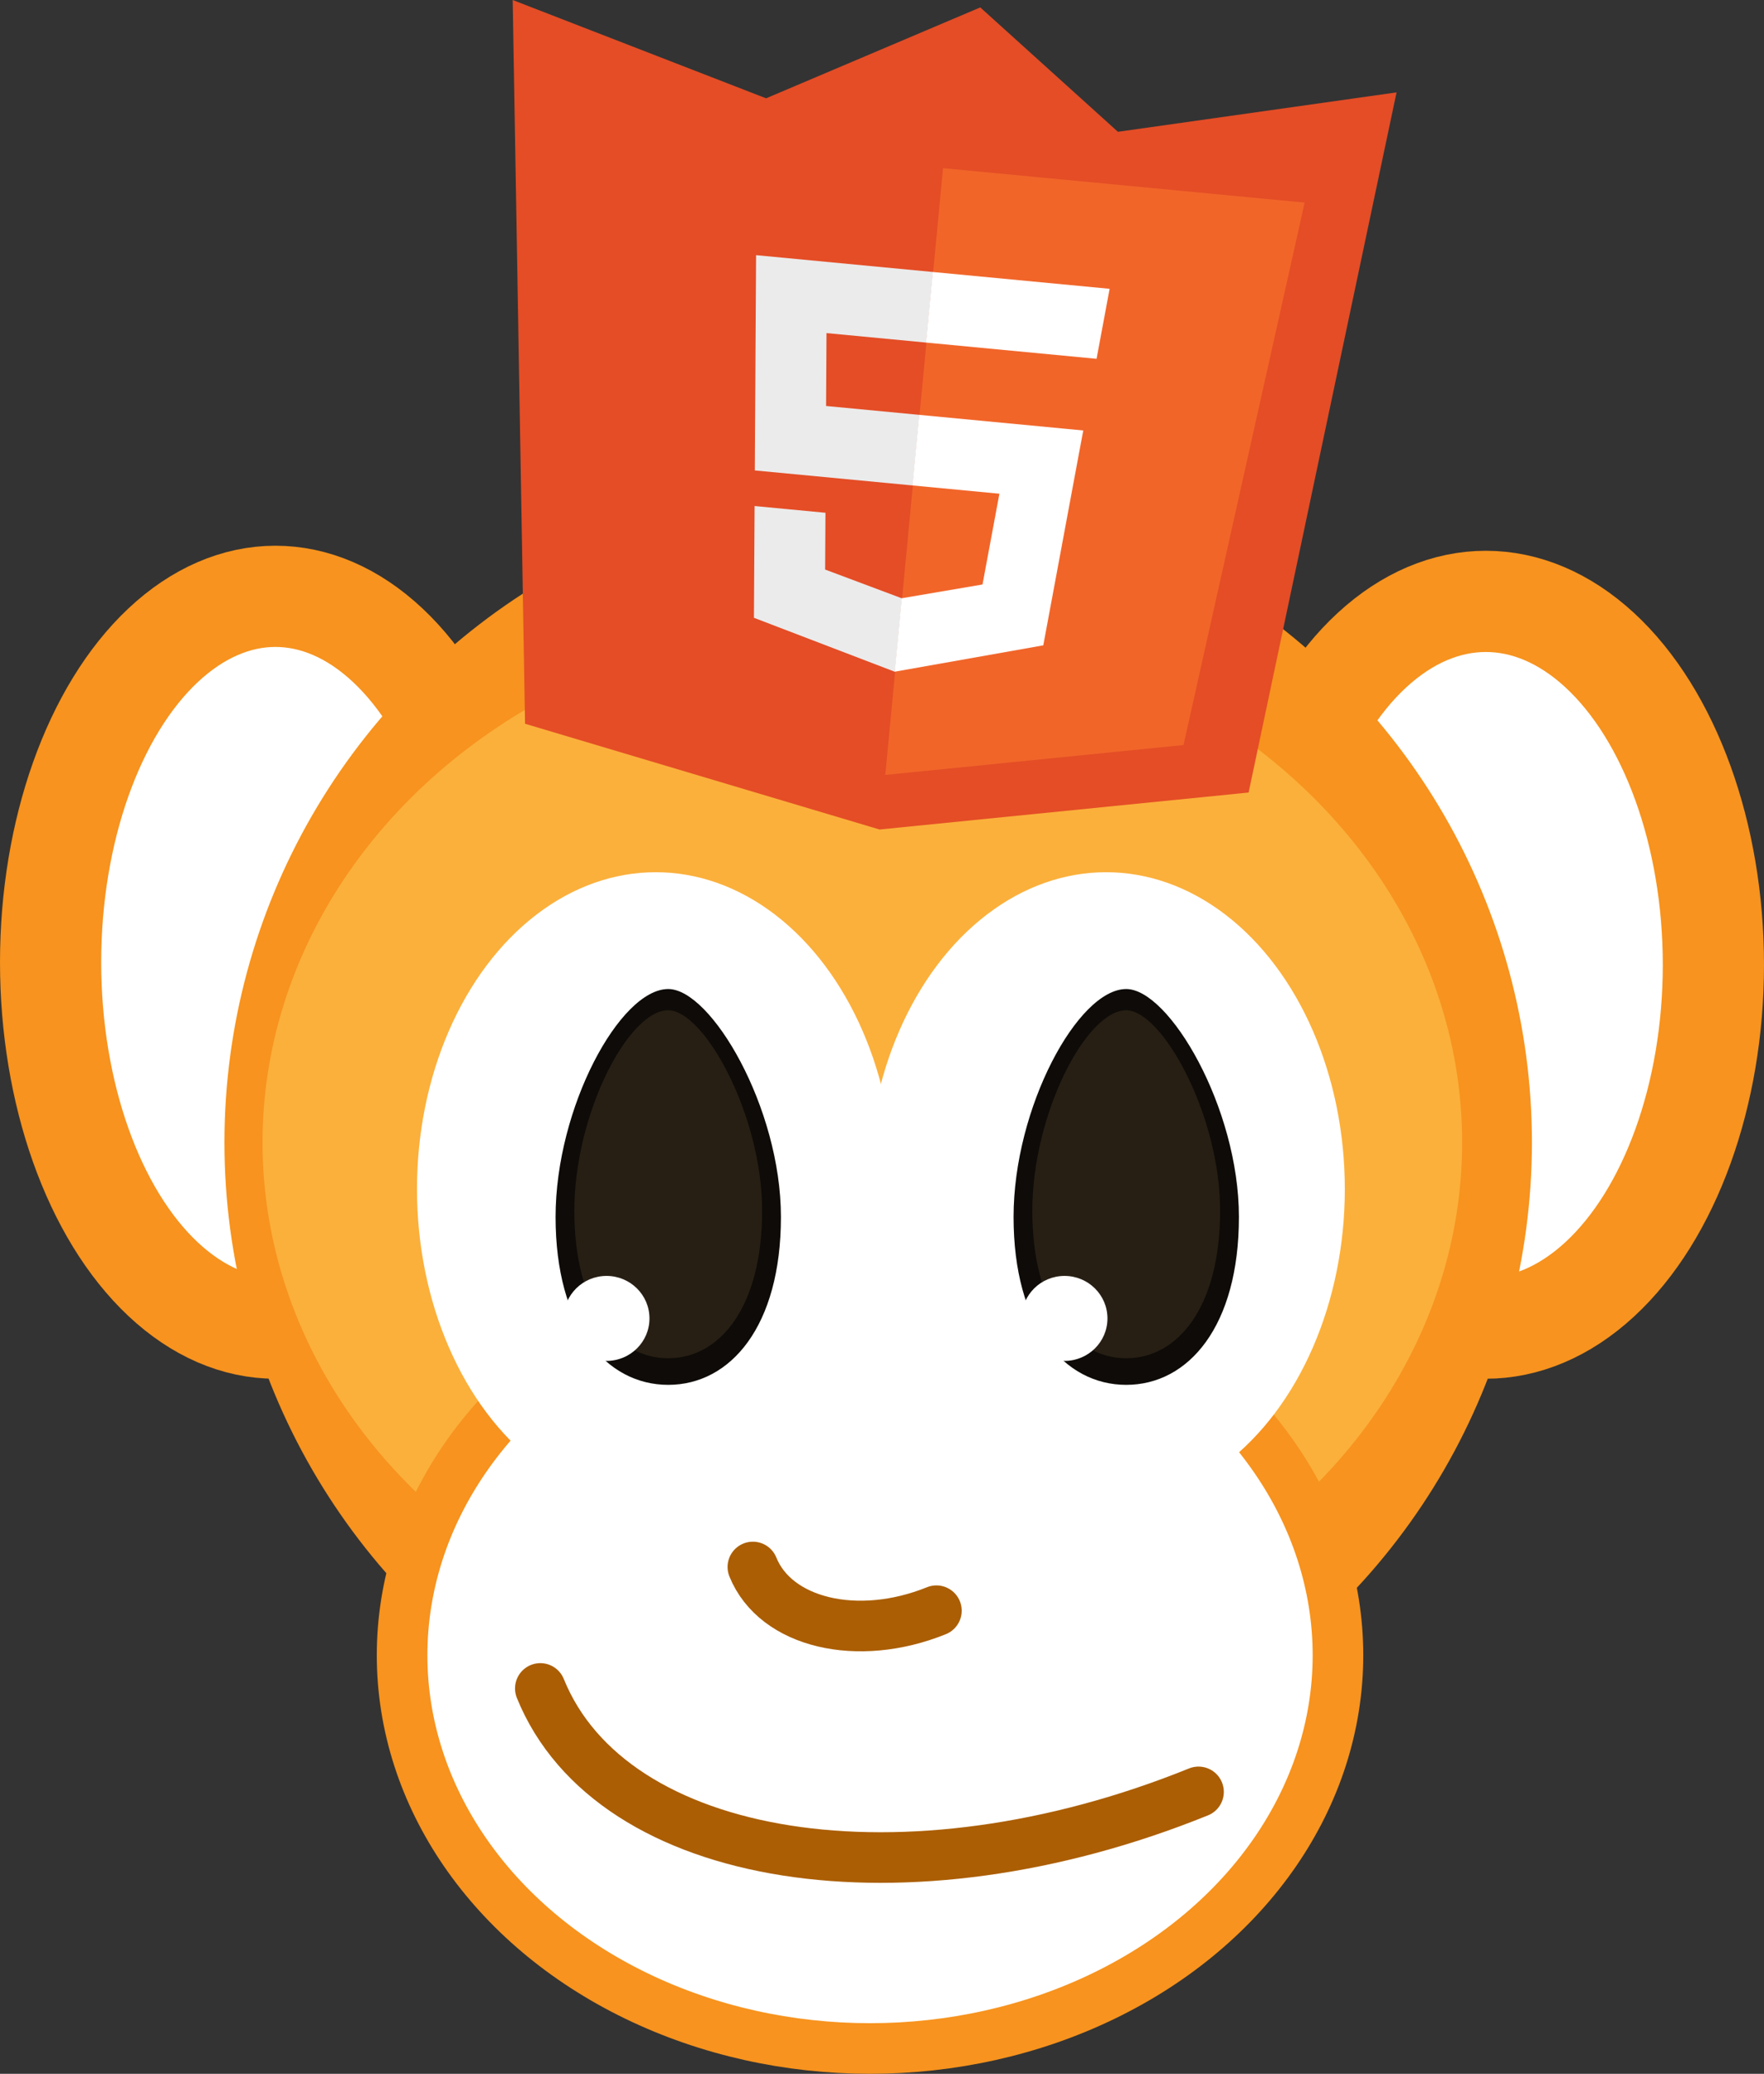 <?xml version="1.0" encoding="utf-8"?>
<!-- Generator: Adobe Illustrator 16.0.0, SVG Export Plug-In . SVG Version: 6.00 Build 0)  -->
<!DOCTYPE svg PUBLIC "-//W3C//DTD SVG 1.1//EN" "http://www.w3.org/Graphics/SVG/1.1/DTD/svg11.dtd">
<svg version="1.1" id="Layer_1" xmlns="http://www.w3.org/2000/svg" xmlns:xlink="http://www.w3.org/1999/xlink" x="0px" y="0px"
	 width="348.602px" height="409.778px" viewBox="0 0 348.602 409.778" enable-background="new 0 0 348.602 409.778"
	 xml:space="preserve">
<rect x="0" y="0" width="348.602" height="409.778" fill="#333333" stroke="none"/>
<ellipse fill="#FFFFFF" stroke="#F7931E" stroke-width="20" stroke-miterlimit="10" cx="54.433" cy="190.135" rx="44.433" ry="72.301"/>
<ellipse fill="#FFFFFF" stroke="#F7931E" stroke-width="20" stroke-miterlimit="10" cx="293.631" cy="190.634" rx="44.971" ry="71.802"/>
<circle fill="#F7931E" stroke="#F7931E" stroke-width="10" stroke-miterlimit="10" cx="173.547" cy="225.747" r="124.193"/>
<ellipse fill="#FBB03B" stroke="#FBB03B" stroke-width="10" stroke-miterlimit="10" cx="170.417" cy="225.747" rx="113.536" ry="98.368"/>
<ellipse fill="#FFFFFF" stroke="#F7931E" stroke-width="10" stroke-miterlimit="10" cx="171.935" cy="327.07" rx="92.473" ry="77.708"/>
<ellipse fill="#FFFFFF" cx="218.585" cy="234.961" rx="47.178" ry="62.613"/>
<ellipse fill="#FFFFFF" cx="129.585" cy="234.961" rx="47.178" ry="62.613"/>
<path fill="none" stroke="#AB5E04" stroke-width="10" stroke-linecap="round" stroke-miterlimit="10" d="M106.78,333.633
	c14.046,34.709,72.222,43.852,130.071,20.441"/>
<path fill="none" stroke="#AB5E04" stroke-width="10" stroke-linecap="round" stroke-miterlimit="10" d="M148.781,309.633
	c4.481,11.075,20.705,14.938,36.272,8.639"/>
<g>
	<g>
		<g>
			<g>
				<path fill-rule="evenodd" clip-rule="evenodd" fill="#0E0B08" d="M109.794,240.471c0-21.596,12.723-45.041,22.263-45.041
					c8.481,0,22.271,23.445,22.271,45.041c0,21.604-9.976,33.171-22.271,33.171C119.761,273.642,109.794,262.076,109.794,240.471z"
					/>
				<path fill-rule="evenodd" clip-rule="evenodd" fill="#271F14" d="M113.502,239.235c0-18.99,10.606-39.607,18.555-39.607
					c7.067,0,18.554,20.617,18.554,39.607c0,18.981-8.303,29.153-18.554,29.153C121.815,268.388,113.502,258.216,113.502,239.235z"
					/>
				<path fill-rule="evenodd" clip-rule="evenodd" fill="#FFFFFF" d="M111.386,260.52c0-4.642,3.796-8.402,8.481-8.402
					s8.482,3.761,8.482,8.402c0,4.633-3.796,8.392-8.482,8.392S111.386,265.153,111.386,260.52z"/>
			</g>
		</g>
		<g>
			<g>
				<path fill-rule="evenodd" clip-rule="evenodd" fill="#0E0B08" d="M200.301,240.471c0-21.596,12.723-45.041,22.262-45.041
					c8.482,0,22.272,23.445,22.272,45.041c0,21.604-9.976,33.171-22.272,33.171C210.268,273.642,200.301,262.076,200.301,240.471z"
					/>
				<path fill-rule="evenodd" clip-rule="evenodd" fill="#271F14" d="M204.009,239.235c0-18.99,10.606-39.607,18.554-39.607
					c7.069,0,18.555,20.617,18.555,39.607c0,18.981-8.304,29.153-18.555,29.153C212.322,268.388,204.009,258.216,204.009,239.235z"
					/>
				<path fill-rule="evenodd" clip-rule="evenodd" fill="#FFFFFF" d="M201.893,260.52c0-4.642,3.796-8.402,8.481-8.402
					c4.686,0,8.482,3.761,8.482,8.402c0,4.633-3.796,8.392-8.482,8.392C205.689,268.912,201.893,265.153,201.893,260.52z"/>
			</g>
		</g>
	</g>
</g>
<g>
	<polygon fill="#E44D26" points="103.761,143.012 101.317,0 151.394,19.426 193.721,1.464 220.922,26.043 275.99,18.253 
		246.751,156.602 173.814,163.909 	"/>
	<polygon fill="#F16529" points="174.948,153.125 233.885,147.219 257.821,40.03 186.359,33.229 	"/>
	<g>
		<polygon fill="#EBEBEB" points="181.704,81.979 163.248,80.223 163.332,65.818 183.063,67.696 184.39,53.749 184.342,53.744 
			149.416,50.42 149.394,54.193 149.164,92.956 180.376,95.927 		"/>
		<polygon fill="#EBEBEB" points="178.256,118.203 178.193,118.214 163.06,112.541 163.125,101.322 155.577,100.604 149.123,99.989 
			148.994,122.075 176.809,132.727 176.875,132.714 		"/>
		<polygon fill="#FFFFFF" points="181.655,81.975 180.328,95.923 197.503,97.557 194.163,115.492 178.207,118.21 176.826,132.722 
			206.173,127.518 206.608,125.182 213.38,88.773 214.077,85.061 210.318,84.702 		"/>
		<polygon fill="#FFFFFF" points="184.342,53.744 183.518,62.407 183.018,67.658 183.015,67.692 216.661,70.895 216.661,70.895 
			216.705,70.898 217.283,67.79 218.592,60.779 219.282,57.069 		"/>
	</g>
</g>
</svg>
